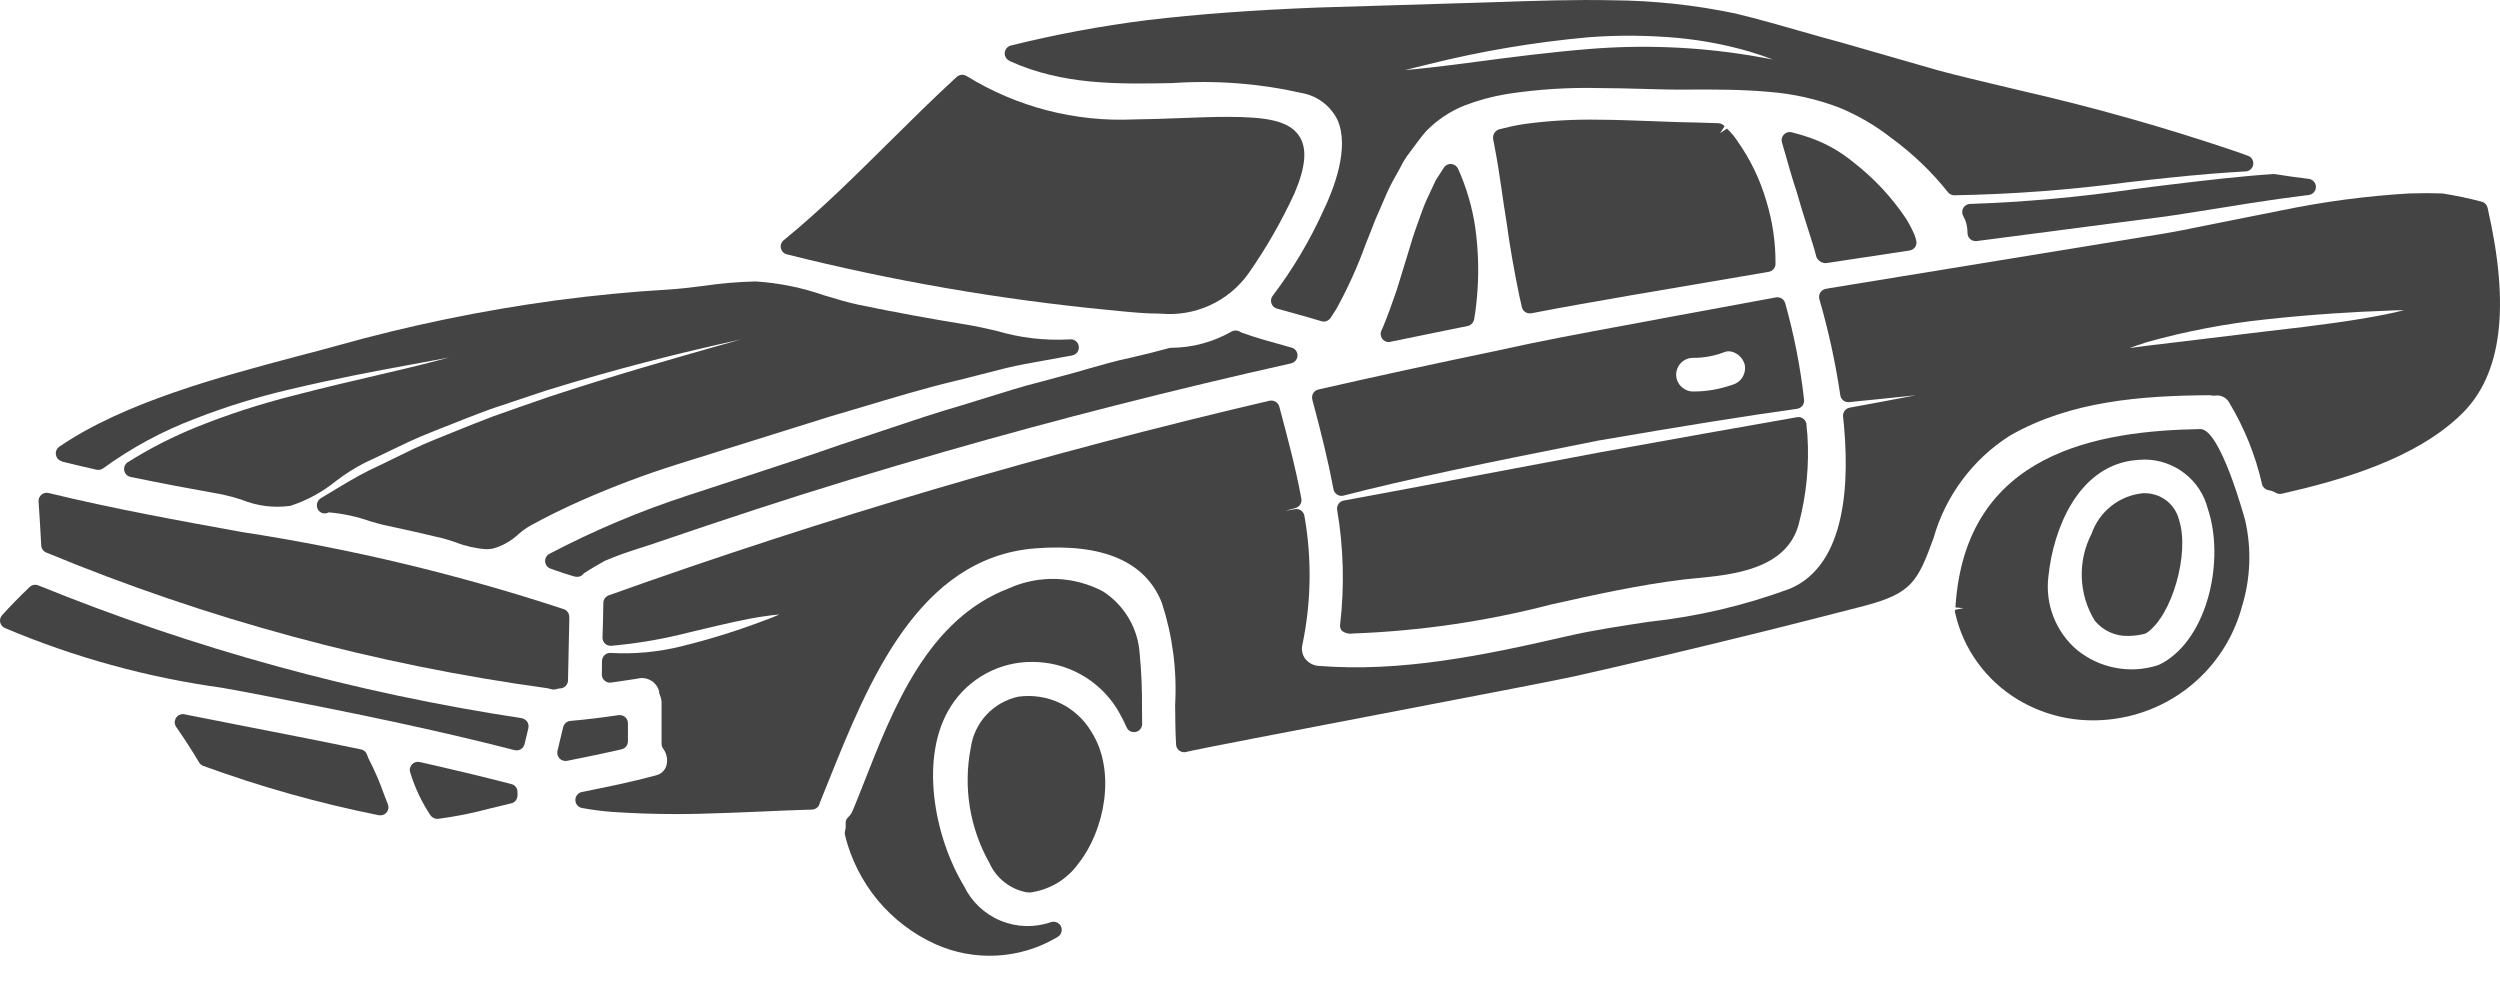 <svg width="35" height="14" viewBox="0 0 35 14" fill="none" xmlns="http://www.w3.org/2000/svg">
<path d="M18.082 4.867L17.991 4.841C17.791 4.786 17.584 4.729 17.392 4.66C17.383 4.656 17.374 4.652 17.365 4.647L17.348 4.638C17.331 4.63 17.313 4.626 17.294 4.627C17.276 4.627 17.257 4.633 17.241 4.642C16.984 4.789 16.693 4.868 16.397 4.869C16.387 4.869 16.378 4.87 16.368 4.873C16.211 4.917 16.02 4.964 15.787 5.018C15.624 5.051 15.444 5.103 15.254 5.157C15.114 5.198 14.963 5.241 14.8 5.283C14.727 5.303 14.652 5.323 14.575 5.344C14.448 5.376 14.316 5.411 14.181 5.453L13.475 5.671C13.127 5.771 12.749 5.898 12.349 6.032C12.163 6.094 11.97 6.159 11.767 6.226C11.336 6.377 10.862 6.533 10.36 6.697C10.123 6.774 9.881 6.854 9.633 6.935C8.963 7.153 8.314 7.427 7.691 7.754C7.671 7.764 7.656 7.78 7.645 7.8C7.635 7.819 7.63 7.841 7.632 7.863C7.634 7.885 7.642 7.906 7.655 7.923C7.669 7.941 7.687 7.954 7.708 7.961L7.766 7.982C7.857 8.013 7.948 8.045 8.039 8.07C8.043 8.072 8.047 8.073 8.052 8.073H8.055C8.063 8.075 8.072 8.076 8.08 8.076C8.099 8.076 8.117 8.072 8.133 8.063C8.15 8.055 8.164 8.042 8.174 8.027C8.235 7.984 8.44 7.866 8.467 7.852C8.627 7.784 8.79 7.725 8.956 7.674C9.04 7.647 9.123 7.621 9.203 7.593C9.666 7.434 10.13 7.279 10.595 7.127C11.428 6.854 12.322 6.582 13.253 6.315C14.799 5.871 16.424 5.457 18.076 5.087C18.101 5.081 18.123 5.067 18.139 5.048C18.155 5.028 18.164 5.004 18.165 4.979C18.166 4.953 18.158 4.928 18.143 4.908C18.128 4.888 18.106 4.873 18.082 4.866V4.867Z" fill="#444444"/>
<path d="M25.565 3.684L26.734 3.507C26.761 3.503 26.786 3.489 26.804 3.469C26.822 3.448 26.831 3.422 26.831 3.395C26.829 3.373 26.824 3.353 26.818 3.332L26.807 3.3C26.807 3.296 26.798 3.277 26.796 3.273C26.764 3.199 26.726 3.127 26.683 3.058C26.484 2.762 26.239 2.499 25.957 2.279C25.771 2.124 25.559 2.004 25.33 1.925C25.255 1.898 25.169 1.874 25.085 1.852C25.065 1.847 25.045 1.847 25.026 1.853C25.007 1.858 24.989 1.868 24.975 1.882C24.961 1.897 24.951 1.915 24.946 1.934C24.941 1.954 24.942 1.974 24.947 1.993L24.997 2.165C25.043 2.328 25.093 2.504 25.152 2.681C25.203 2.863 25.258 3.037 25.309 3.196C25.356 3.343 25.4 3.479 25.43 3.599C25.442 3.625 25.461 3.646 25.485 3.662C25.509 3.677 25.536 3.685 25.565 3.684Z" fill="#444444"/>
<path d="M11.017 3.561C12.494 3.932 13.996 4.192 15.511 4.339L15.663 4.354C15.849 4.372 16.048 4.391 16.247 4.391C16.484 4.413 16.721 4.373 16.937 4.275C17.153 4.177 17.339 4.023 17.477 3.831C17.727 3.474 17.944 3.095 18.126 2.699C18.282 2.329 18.302 2.077 18.189 1.905C18.042 1.683 17.714 1.638 17.196 1.636C16.965 1.636 16.735 1.646 16.505 1.654C16.293 1.662 16.083 1.67 15.872 1.672C15.049 1.709 14.234 1.497 13.533 1.065C13.512 1.052 13.487 1.045 13.462 1.047C13.437 1.05 13.413 1.06 13.394 1.077C13.07 1.374 12.754 1.687 12.448 1.99C11.978 2.456 11.492 2.939 10.972 3.363C10.955 3.376 10.943 3.394 10.936 3.414C10.929 3.434 10.928 3.455 10.933 3.476C10.938 3.497 10.948 3.516 10.963 3.531C10.978 3.546 10.996 3.556 11.017 3.561L11.017 3.561Z" fill="#444444"/>
<path d="M0.865 6.461C1.026 6.501 1.187 6.539 1.351 6.576C1.367 6.579 1.384 6.58 1.4 6.576C1.416 6.573 1.431 6.566 1.444 6.557C1.839 6.27 2.271 6.036 2.728 5.863C3.165 5.692 3.614 5.554 4.072 5.448C4.72 5.295 5.26 5.195 5.695 5.115L6.026 5.054L6.292 5.004C6.211 5.026 6.124 5.049 6.03 5.072C5.813 5.129 5.565 5.187 5.286 5.252C4.938 5.333 4.542 5.425 4.097 5.541C3.646 5.655 3.203 5.799 2.771 5.971C2.43 6.108 2.102 6.274 1.791 6.47C1.771 6.482 1.756 6.499 1.747 6.52C1.738 6.541 1.735 6.564 1.739 6.586C1.743 6.609 1.754 6.629 1.77 6.646C1.786 6.662 1.806 6.673 1.828 6.677C2.256 6.766 2.683 6.846 3.11 6.922C3.201 6.942 3.291 6.966 3.38 6.995C3.597 7.084 3.833 7.114 4.065 7.082C4.299 7.006 4.516 6.887 4.707 6.732C4.832 6.636 4.966 6.551 5.107 6.479C5.222 6.426 5.335 6.371 5.447 6.317C5.646 6.221 5.834 6.13 6.023 6.057L6.099 6.026C6.369 5.919 6.627 5.816 6.872 5.726C7.147 5.633 7.405 5.547 7.65 5.466C8.685 5.146 9.501 4.951 10.024 4.83C10.149 4.802 10.264 4.776 10.37 4.753L10.029 4.849L9.938 4.875C9.347 5.043 8.613 5.251 7.681 5.557L7.627 5.576C7.4 5.654 7.162 5.737 6.912 5.826C6.739 5.891 6.563 5.962 6.382 6.035L6.073 6.16C5.886 6.235 5.704 6.325 5.512 6.419C5.402 6.473 5.29 6.529 5.172 6.583C4.981 6.678 4.8 6.789 4.607 6.906L4.493 6.974C4.467 6.99 4.448 7.015 4.44 7.044C4.432 7.074 4.436 7.105 4.45 7.132C4.457 7.145 4.467 7.156 4.479 7.165C4.49 7.174 4.503 7.181 4.518 7.185C4.532 7.188 4.546 7.189 4.561 7.187C4.575 7.185 4.589 7.181 4.602 7.173C4.8 7.19 4.996 7.232 5.183 7.298C5.263 7.321 5.329 7.34 5.367 7.348C5.645 7.407 5.921 7.47 6.198 7.536C6.253 7.55 6.315 7.571 6.379 7.592C6.516 7.646 6.661 7.679 6.808 7.689C6.841 7.689 6.874 7.686 6.906 7.679C7.038 7.641 7.16 7.572 7.26 7.477C7.309 7.434 7.362 7.396 7.418 7.363C7.644 7.238 7.883 7.12 8.148 7.003C8.584 6.811 9.03 6.643 9.485 6.5L11.628 5.829L12.038 5.708C12.514 5.565 12.965 5.43 13.373 5.333L13.416 5.323C13.661 5.262 13.889 5.204 14.101 5.149C14.272 5.109 14.436 5.08 14.592 5.052L15.002 4.978L15.011 4.976C15.041 4.971 15.067 4.953 15.084 4.929C15.101 4.904 15.108 4.873 15.102 4.843C15.097 4.814 15.079 4.787 15.055 4.77C15.03 4.753 14.999 4.747 14.97 4.752H14.962C14.619 4.77 14.277 4.729 13.948 4.631C13.803 4.598 13.665 4.567 13.545 4.547C13.046 4.467 12.537 4.373 12.031 4.269C11.88 4.238 11.715 4.188 11.542 4.136C11.231 4.027 10.907 3.961 10.578 3.94C10.338 3.946 10.098 3.966 9.86 4.001C9.688 4.022 9.515 4.045 9.35 4.054C8.839 4.084 8.312 4.135 7.786 4.205C6.752 4.345 5.729 4.556 4.724 4.838C4.548 4.887 4.357 4.938 4.158 4.989C3.079 5.276 1.736 5.633 0.83 6.254C0.812 6.267 0.798 6.284 0.79 6.304C0.781 6.325 0.779 6.347 0.783 6.368C0.787 6.39 0.797 6.41 0.812 6.426C0.827 6.442 0.846 6.453 0.868 6.458L0.865 6.461Z" fill="#444444"/>
<path d="M24.057 1.725C23.872 1.718 23.68 1.713 23.481 1.709C23.343 1.705 23.205 1.7 23.067 1.694C22.844 1.686 22.62 1.677 22.395 1.676C22.041 1.669 21.686 1.689 21.334 1.737C21.213 1.756 21.099 1.782 20.986 1.811C20.957 1.821 20.933 1.841 20.918 1.867C20.903 1.894 20.899 1.925 20.905 1.955C20.914 1.993 20.921 2.03 20.929 2.081C20.961 2.239 20.989 2.429 21.02 2.637C21.042 2.789 21.065 2.951 21.092 3.113C21.136 3.436 21.195 3.778 21.268 4.129V4.131L21.306 4.3C21.312 4.325 21.326 4.347 21.346 4.363C21.366 4.379 21.391 4.387 21.416 4.387C21.424 4.387 21.431 4.387 21.438 4.386C21.91 4.295 22.368 4.215 22.812 4.138L24.76 3.806C24.786 3.802 24.81 3.789 24.828 3.769C24.846 3.75 24.856 3.724 24.857 3.698C24.86 3.398 24.816 3.099 24.728 2.812C24.64 2.511 24.503 2.227 24.321 1.971C24.28 1.908 24.232 1.851 24.177 1.8L24.081 1.865L24.144 1.768C24.133 1.755 24.12 1.744 24.105 1.737C24.09 1.729 24.073 1.725 24.057 1.725Z" fill="#444444"/>
<path d="M14.13 0.852C14.873 1.193 15.657 1.178 16.415 1.163C17.026 1.121 17.64 1.169 18.238 1.305C18.341 1.325 18.439 1.369 18.523 1.433C18.607 1.497 18.675 1.58 18.723 1.674C18.9 2.066 18.674 2.647 18.523 2.958C18.333 3.376 18.097 3.772 17.82 4.138C17.808 4.153 17.799 4.17 17.796 4.189C17.792 4.207 17.793 4.226 17.799 4.244C17.804 4.262 17.814 4.279 17.828 4.292C17.841 4.305 17.858 4.315 17.876 4.32C17.967 4.346 18.058 4.371 18.149 4.396C18.266 4.429 18.383 4.461 18.5 4.497C18.511 4.5 18.522 4.502 18.533 4.502C18.552 4.502 18.57 4.497 18.587 4.488C18.603 4.479 18.617 4.467 18.628 4.451L18.712 4.32C18.871 4.031 19.007 3.73 19.119 3.419C19.163 3.312 19.208 3.196 19.253 3.079L19.309 2.951C19.346 2.866 19.385 2.778 19.422 2.69C19.468 2.589 19.527 2.483 19.588 2.375L19.648 2.263C19.678 2.212 19.712 2.163 19.749 2.117L19.794 2.056C19.815 2.029 19.834 2.003 19.854 1.976C19.89 1.925 19.929 1.877 19.971 1.831C20.121 1.679 20.3 1.559 20.498 1.479C20.693 1.404 20.895 1.349 21.102 1.315C21.529 1.25 21.962 1.222 22.395 1.233C22.599 1.233 22.794 1.239 22.983 1.244C23.216 1.251 23.437 1.257 23.645 1.254C23.992 1.252 24.393 1.252 24.764 1.286C25.102 1.312 25.434 1.386 25.751 1.507C26.012 1.615 26.256 1.757 26.478 1.931C26.775 2.148 27.041 2.402 27.27 2.689C27.28 2.703 27.294 2.715 27.31 2.722C27.326 2.73 27.343 2.734 27.36 2.734C28.164 2.72 28.966 2.66 29.763 2.555C29.97 2.531 30.168 2.508 30.358 2.489C30.778 2.445 31.131 2.416 31.44 2.4C31.466 2.399 31.491 2.388 31.51 2.37C31.529 2.352 31.542 2.328 31.545 2.302C31.549 2.276 31.543 2.25 31.53 2.228C31.516 2.205 31.495 2.188 31.47 2.18L31.307 2.122C30.315 1.785 29.306 1.5 28.285 1.267C28.165 1.237 28.042 1.209 27.916 1.179C27.665 1.118 27.401 1.058 27.124 0.982C26.707 0.863 26.262 0.735 25.785 0.597C25.603 0.549 25.417 0.495 25.226 0.441C24.926 0.355 24.615 0.266 24.292 0.188C23.728 0.07 23.154 0.008 22.578 0.004C22.049 -0.008 21.492 0.011 20.901 0.031L18.438 0.106C17.533 0.142 16.778 0.197 16.059 0.282C15.416 0.363 14.778 0.482 14.149 0.638C14.127 0.644 14.107 0.657 14.092 0.675C14.078 0.693 14.069 0.715 14.066 0.738C14.064 0.761 14.069 0.784 14.081 0.804C14.092 0.824 14.109 0.84 14.13 0.85V0.852ZM22.247 0.686C21.684 0.732 21.156 0.801 20.693 0.862C20.443 0.895 20.213 0.925 20.01 0.947C19.88 0.962 19.767 0.973 19.669 0.981C19.762 0.957 19.872 0.93 20.002 0.899C20.735 0.716 21.482 0.59 22.235 0.522C22.652 0.49 23.072 0.493 23.49 0.531C23.829 0.563 24.165 0.627 24.493 0.722C24.617 0.76 24.726 0.797 24.822 0.833C24.719 0.814 24.606 0.793 24.482 0.773C23.743 0.654 22.993 0.625 22.247 0.686Z" fill="#444444"/>
<path d="M5.376 11.119C5.315 10.947 5.242 10.779 5.158 10.617C5.152 10.603 5.146 10.589 5.142 10.575C5.136 10.554 5.125 10.535 5.11 10.521C5.095 10.506 5.075 10.496 5.055 10.492C4.539 10.384 4.021 10.283 3.504 10.182C3.215 10.125 2.927 10.069 2.63 10.01C2.616 10.008 2.602 10.005 2.588 10.001C2.565 9.995 2.542 9.997 2.52 10.005C2.499 10.013 2.48 10.027 2.467 10.046C2.454 10.065 2.447 10.088 2.446 10.111C2.446 10.134 2.453 10.157 2.466 10.176C2.59 10.355 2.695 10.518 2.788 10.675C2.802 10.697 2.822 10.714 2.847 10.723C3.646 11.015 4.467 11.246 5.302 11.413C5.31 11.415 5.317 11.415 5.325 11.415C5.343 11.415 5.361 11.411 5.378 11.402C5.394 11.394 5.408 11.381 5.419 11.366C5.429 11.35 5.436 11.333 5.438 11.314C5.44 11.296 5.437 11.277 5.43 11.26L5.376 11.119Z" fill="#444444"/>
<path d="M29.858 2.651C29.103 2.761 28.343 2.829 27.581 2.855C27.562 2.855 27.544 2.86 27.527 2.87C27.511 2.879 27.497 2.893 27.487 2.909C27.477 2.925 27.472 2.943 27.471 2.962C27.47 2.981 27.473 3 27.481 3.017C27.499 3.054 27.51 3.075 27.512 3.078C27.534 3.137 27.545 3.199 27.545 3.262C27.545 3.276 27.548 3.291 27.553 3.305C27.559 3.319 27.567 3.331 27.578 3.342C27.588 3.353 27.601 3.361 27.615 3.367C27.629 3.372 27.643 3.375 27.658 3.375C27.663 3.375 27.668 3.375 27.673 3.375L29.695 3.111C30.049 3.067 30.381 3.025 30.691 2.974L31.069 2.914C31.368 2.865 31.651 2.82 31.917 2.783C32.044 2.765 32.164 2.75 32.281 2.735L32.323 2.73C32.351 2.726 32.376 2.713 32.394 2.692C32.413 2.671 32.423 2.645 32.423 2.617C32.423 2.589 32.413 2.563 32.394 2.542C32.376 2.521 32.351 2.508 32.323 2.504C32.17 2.486 32.018 2.465 31.837 2.436C31.395 2.464 30.871 2.525 30.37 2.586C30.207 2.605 30.037 2.627 29.858 2.651Z" fill="#444444"/>
<path d="M18.385 5.505C18.377 5.518 18.372 5.532 18.37 5.547C18.368 5.562 18.369 5.578 18.372 5.593C18.497 6.06 18.594 6.452 18.669 6.85C18.672 6.865 18.678 6.879 18.687 6.892C18.695 6.905 18.707 6.916 18.72 6.924C18.733 6.933 18.748 6.939 18.764 6.941C18.779 6.943 18.796 6.943 18.811 6.938C19.698 6.708 20.836 6.472 22.382 6.167C23.592 5.959 24.448 5.822 25.16 5.723C25.189 5.718 25.216 5.703 25.234 5.68C25.252 5.656 25.26 5.627 25.257 5.597C25.206 5.14 25.117 4.688 24.993 4.245C24.985 4.218 24.968 4.195 24.945 4.18C24.921 4.165 24.893 4.159 24.866 4.163L23.408 4.432C23.196 4.472 22.979 4.512 22.759 4.553C22.168 4.662 21.557 4.775 20.923 4.917C20.034 5.102 19.228 5.277 18.459 5.453C18.444 5.456 18.429 5.462 18.417 5.471C18.404 5.48 18.393 5.491 18.385 5.505ZM23.538 5.414C23.505 5.381 23.481 5.339 23.471 5.293C23.462 5.247 23.466 5.199 23.484 5.156C23.502 5.112 23.532 5.075 23.571 5.049C23.61 5.023 23.657 5.009 23.704 5.01C23.855 5.011 24.005 4.983 24.145 4.928C24.163 4.921 24.181 4.918 24.2 4.918C24.232 4.919 24.264 4.927 24.293 4.942C24.324 4.957 24.351 4.979 24.374 5.006C24.396 5.032 24.413 5.063 24.424 5.096C24.439 5.158 24.429 5.223 24.396 5.278C24.363 5.333 24.311 5.372 24.249 5.388C24.073 5.45 23.888 5.482 23.702 5.481C23.672 5.481 23.642 5.475 23.614 5.463C23.586 5.451 23.561 5.434 23.539 5.412L23.538 5.414Z" fill="#444444"/>
<path d="M18.786 8.83C18.807 8.847 18.831 8.859 18.857 8.866C18.883 8.872 18.911 8.874 18.937 8.869C19.878 8.835 20.812 8.698 21.723 8.461C22.327 8.326 22.951 8.188 23.572 8.113C23.628 8.107 23.687 8.101 23.748 8.095C24.252 8.046 25.014 7.974 25.183 7.335C25.29 6.932 25.331 6.513 25.304 6.096L25.299 6.042C25.296 6.011 25.292 5.979 25.291 5.948C25.29 5.932 25.286 5.916 25.279 5.901C25.271 5.887 25.261 5.874 25.248 5.864C25.236 5.854 25.221 5.846 25.205 5.842C25.19 5.838 25.173 5.838 25.157 5.841C24.351 5.983 23.414 6.148 22.414 6.33C21.829 6.44 21.266 6.546 20.739 6.646C20.019 6.783 19.365 6.907 18.811 7.008C18.782 7.013 18.756 7.03 18.739 7.054C18.723 7.078 18.716 7.108 18.72 7.137C18.81 7.667 18.824 8.207 18.762 8.741C18.759 8.756 18.76 8.772 18.764 8.788C18.768 8.803 18.776 8.817 18.786 8.83Z" fill="#444444"/>
<path d="M19.465 4.785C19.719 4.732 19.97 4.681 20.217 4.631L20.548 4.564C20.572 4.558 20.593 4.546 20.609 4.528C20.625 4.51 20.636 4.488 20.639 4.464C20.649 4.403 20.663 4.318 20.674 4.197C20.708 3.859 20.7 3.517 20.653 3.181C20.611 2.898 20.53 2.623 20.413 2.362C20.404 2.344 20.391 2.328 20.374 2.316C20.358 2.305 20.338 2.298 20.318 2.296C20.298 2.294 20.277 2.298 20.259 2.307C20.241 2.316 20.225 2.33 20.214 2.348L20.101 2.522L20.007 2.724C19.982 2.777 19.957 2.828 19.936 2.884C19.912 2.944 19.89 3.008 19.87 3.065C19.825 3.185 19.784 3.304 19.749 3.425C19.677 3.662 19.611 3.876 19.554 4.061C19.488 4.255 19.425 4.425 19.36 4.584C19.352 4.601 19.344 4.617 19.337 4.634C19.33 4.651 19.328 4.669 19.33 4.688C19.332 4.706 19.338 4.724 19.349 4.739C19.359 4.755 19.373 4.767 19.39 4.776C19.406 4.785 19.424 4.789 19.443 4.789C19.451 4.789 19.458 4.787 19.465 4.785Z" fill="#444444"/>
<path d="M7.302 10.054C4.981 9.703 2.71 9.079 0.535 8.195C0.515 8.187 0.493 8.185 0.472 8.189C0.45 8.193 0.431 8.203 0.415 8.218C0.279 8.348 0.153 8.476 0.03 8.612C0.018 8.626 0.009 8.641 0.004 8.658C-0.001 8.675 -0.001 8.693 0.002 8.711C0.005 8.728 0.013 8.744 0.024 8.758C0.035 8.772 0.049 8.784 0.065 8.791C1.038 9.203 2.062 9.485 3.109 9.629C3.291 9.662 3.473 9.695 3.652 9.73C4.982 9.987 6.095 10.217 7.205 10.502C7.219 10.506 7.235 10.506 7.25 10.504C7.265 10.502 7.28 10.496 7.293 10.488C7.306 10.48 7.317 10.47 7.326 10.457C7.334 10.445 7.341 10.431 7.344 10.416C7.36 10.344 7.378 10.271 7.397 10.196C7.401 10.18 7.401 10.164 7.398 10.148C7.396 10.133 7.39 10.118 7.381 10.104C7.372 10.091 7.36 10.08 7.347 10.072C7.333 10.063 7.318 10.057 7.302 10.055V10.054Z" fill="#444444"/>
<path d="M15.956 9.157C15.945 8.98 15.893 8.808 15.803 8.656C15.713 8.503 15.588 8.373 15.439 8.278C15.237 8.172 15.014 8.113 14.787 8.105C14.559 8.098 14.333 8.143 14.125 8.236C12.992 8.67 12.513 9.892 12.09 10.97C12.039 11.1 11.989 11.228 11.938 11.348C11.924 11.384 11.902 11.415 11.874 11.441C11.861 11.453 11.851 11.468 11.845 11.484C11.839 11.501 11.837 11.518 11.839 11.535C11.842 11.57 11.839 11.604 11.83 11.637C11.825 11.656 11.825 11.675 11.83 11.693C11.912 12.027 12.069 12.338 12.288 12.603C12.508 12.867 12.785 13.078 13.099 13.22C13.367 13.339 13.659 13.394 13.953 13.378C14.246 13.363 14.531 13.278 14.785 13.13C14.787 13.13 14.81 13.114 14.813 13.113C14.836 13.098 14.853 13.075 14.86 13.048C14.867 13.021 14.865 12.993 14.853 12.968C14.841 12.944 14.82 12.924 14.795 12.913C14.77 12.902 14.741 12.901 14.715 12.909C14.486 12.99 14.234 12.983 14.009 12.89C13.784 12.797 13.601 12.624 13.496 12.405C13.073 11.704 12.866 10.583 13.314 9.885C13.436 9.694 13.604 9.538 13.804 9.429C14.003 9.321 14.226 9.265 14.453 9.267H14.455C14.69 9.267 14.921 9.326 15.127 9.44C15.333 9.553 15.507 9.717 15.633 9.916C15.685 10.002 15.732 10.091 15.772 10.182C15.783 10.206 15.801 10.226 15.824 10.238C15.848 10.249 15.874 10.253 15.9 10.247C15.926 10.242 15.948 10.228 15.965 10.207C15.981 10.187 15.99 10.161 15.99 10.135L15.988 9.905C15.99 9.655 15.98 9.406 15.956 9.157Z" fill="#444444"/>
<path d="M34.826 2.908C34.821 2.888 34.811 2.87 34.797 2.855C34.783 2.84 34.765 2.829 34.745 2.824C34.563 2.776 34.378 2.737 34.192 2.708C34.055 2.703 33.908 2.703 33.734 2.708C33.132 2.743 32.533 2.823 31.942 2.945L30.726 3.188C30.517 3.232 30.283 3.274 30.029 3.313L25.622 4.033L25.592 4.038L25.553 4.046C25.539 4.05 25.525 4.056 25.512 4.065C25.5 4.075 25.49 4.086 25.482 4.099C25.475 4.113 25.47 4.127 25.468 4.142C25.466 4.157 25.467 4.173 25.471 4.188C25.599 4.629 25.697 5.079 25.764 5.533C25.768 5.562 25.783 5.588 25.806 5.606C25.829 5.624 25.858 5.633 25.888 5.63L26.03 5.615C26.099 5.608 26.166 5.601 26.233 5.595C26.461 5.57 26.655 5.551 26.821 5.534C26.487 5.599 26.136 5.663 25.896 5.707C25.867 5.712 25.842 5.728 25.825 5.751C25.808 5.774 25.8 5.803 25.803 5.831C25.902 6.744 25.853 7.904 25.059 8.242C24.42 8.478 23.755 8.634 23.078 8.706C22.697 8.764 22.303 8.822 21.93 8.909C20.758 9.179 19.61 9.413 18.47 9.323C18.432 9.322 18.394 9.312 18.36 9.295C18.326 9.277 18.296 9.252 18.272 9.222C18.251 9.193 18.237 9.16 18.231 9.125C18.224 9.09 18.226 9.053 18.235 9.019C18.358 8.427 18.367 7.818 18.262 7.223C18.259 7.208 18.254 7.194 18.246 7.181C18.238 7.168 18.228 7.157 18.216 7.148C18.204 7.139 18.19 7.133 18.175 7.129C18.16 7.126 18.145 7.125 18.13 7.128L17.994 7.151L18.137 7.112C18.165 7.104 18.188 7.087 18.203 7.063C18.219 7.039 18.224 7.01 18.219 6.981C18.139 6.547 18.022 6.112 17.91 5.692C17.902 5.663 17.883 5.639 17.858 5.624C17.833 5.609 17.802 5.604 17.774 5.61C14.641 6.342 11.552 7.252 8.522 8.335C8.501 8.343 8.482 8.357 8.468 8.376C8.455 8.395 8.447 8.417 8.447 8.44C8.445 8.601 8.44 8.763 8.435 8.925C8.435 8.941 8.438 8.957 8.444 8.972C8.45 8.987 8.459 9 8.471 9.011C8.482 9.022 8.496 9.03 8.511 9.035C8.526 9.04 8.542 9.042 8.558 9.041C8.875 9.013 9.189 8.963 9.498 8.89L9.764 8.826C10.119 8.741 10.455 8.661 10.714 8.626C10.789 8.614 10.855 8.607 10.912 8.603C10.841 8.634 10.764 8.664 10.702 8.686C10.32 8.832 9.929 8.953 9.532 9.05C9.211 9.129 8.881 9.16 8.551 9.141C8.535 9.14 8.519 9.142 8.504 9.147C8.49 9.152 8.476 9.16 8.465 9.171C8.453 9.182 8.444 9.195 8.438 9.209C8.432 9.224 8.428 9.239 8.428 9.255L8.426 9.443C8.426 9.46 8.429 9.476 8.436 9.491C8.443 9.506 8.453 9.519 8.466 9.53C8.478 9.54 8.493 9.548 8.509 9.553C8.524 9.557 8.541 9.558 8.557 9.556L8.921 9.502C8.983 9.485 9.049 9.492 9.106 9.523C9.162 9.553 9.205 9.605 9.224 9.666C9.227 9.677 9.229 9.688 9.229 9.699C9.231 9.711 9.235 9.723 9.24 9.735C9.255 9.769 9.262 9.806 9.262 9.844V10.412C9.262 10.437 9.27 10.461 9.284 10.481C9.31 10.515 9.328 10.556 9.335 10.599C9.343 10.641 9.34 10.685 9.327 10.727C9.315 10.76 9.295 10.789 9.269 10.812C9.242 10.835 9.21 10.85 9.176 10.857C8.842 10.948 8.498 11.017 8.145 11.088C8.119 11.094 8.096 11.108 8.08 11.129C8.063 11.149 8.054 11.175 8.055 11.201C8.055 11.228 8.064 11.253 8.082 11.274C8.099 11.294 8.122 11.307 8.148 11.312C8.289 11.338 8.43 11.356 8.573 11.367C8.858 11.386 9.156 11.397 9.461 11.397C9.571 11.397 9.682 11.396 9.795 11.393C10.073 11.387 10.351 11.374 10.629 11.363C10.876 11.352 11.123 11.341 11.37 11.334C11.396 11.333 11.421 11.323 11.44 11.306C11.46 11.289 11.473 11.266 11.477 11.24L11.595 10.947C12.157 9.548 12.856 7.806 14.494 7.677C15.442 7.604 16.038 7.862 16.266 8.44C16.416 8.9 16.479 9.384 16.452 9.867C16.453 10.053 16.455 10.239 16.465 10.424C16.467 10.454 16.48 10.482 16.502 10.502C16.524 10.522 16.553 10.532 16.582 10.531C16.595 10.531 16.608 10.528 16.62 10.524C16.741 10.493 18.114 10.229 19.327 9.997C20.606 9.752 21.813 9.52 22.032 9.471C22.867 9.283 23.748 9.074 24.725 8.832C25.185 8.718 25.641 8.601 26.101 8.482C26.763 8.308 26.848 8.142 27.069 7.535C27.237 6.942 27.617 6.431 28.137 6.1C28.985 5.613 29.979 5.54 30.926 5.533C30.939 5.533 30.953 5.534 30.966 5.537C30.979 5.54 30.993 5.541 31.006 5.539C31.048 5.532 31.091 5.538 31.129 5.558C31.166 5.577 31.197 5.609 31.215 5.647C31.424 5.996 31.576 6.375 31.667 6.772C31.671 6.795 31.683 6.816 31.7 6.832C31.717 6.849 31.739 6.859 31.762 6.863C31.798 6.869 31.832 6.881 31.863 6.9C31.888 6.914 31.918 6.919 31.946 6.912C32.779 6.723 33.819 6.426 34.464 5.795C35.026 5.245 35.145 4.301 34.826 2.908ZM33.659 4.342C33.586 4.361 33.5 4.381 33.399 4.401C33.017 4.479 32.473 4.556 31.735 4.638C31.267 4.695 30.83 4.748 30.462 4.792L30.076 4.838C29.973 4.853 29.886 4.864 29.812 4.873C29.881 4.848 29.964 4.82 30.06 4.789C30.602 4.638 31.157 4.531 31.717 4.472C32.402 4.397 33.007 4.364 33.393 4.351C33.498 4.345 33.586 4.343 33.659 4.342Z" fill="#444444"/>
<path d="M7.16 10.977C6.733 10.867 6.301 10.764 5.875 10.668C5.856 10.664 5.835 10.665 5.816 10.671C5.796 10.677 5.779 10.689 5.765 10.704C5.752 10.719 5.743 10.738 5.739 10.758C5.735 10.778 5.737 10.798 5.744 10.818C5.809 11.03 5.905 11.233 6.029 11.418C6.04 11.432 6.054 11.443 6.069 11.451C6.085 11.46 6.103 11.464 6.12 11.464C6.124 11.464 6.129 11.464 6.133 11.464C6.378 11.432 6.62 11.383 6.859 11.319C6.958 11.294 7.057 11.27 7.156 11.247C7.181 11.242 7.204 11.228 7.22 11.208C7.236 11.188 7.245 11.162 7.245 11.136V11.089C7.246 11.063 7.237 11.038 7.222 11.018C7.207 10.998 7.185 10.983 7.16 10.977Z" fill="#444444"/>
<path d="M30.806 6.007H30.804C29.396 6.032 27.509 6.318 27.376 8.504L27.488 8.514L27.37 8.538C27.367 8.552 27.368 8.566 27.372 8.58C27.428 8.831 27.535 9.068 27.686 9.276C27.837 9.484 28.028 9.66 28.248 9.793C28.566 9.985 28.931 10.086 29.302 10.085C29.487 10.085 29.671 10.061 29.85 10.015C30.219 9.919 30.556 9.727 30.826 9.459C31.097 9.19 31.291 8.854 31.389 8.486C31.508 8.097 31.523 7.684 31.433 7.287C31.429 7.273 31.089 6.007 30.806 6.007ZM30.275 9.283C30.267 9.285 30.259 9.289 30.252 9.294C30.235 9.303 30.217 9.311 30.198 9.317C30.009 9.376 29.808 9.387 29.614 9.349C29.419 9.312 29.237 9.227 29.083 9.103C28.934 8.978 28.82 8.818 28.749 8.637C28.678 8.456 28.654 8.261 28.678 8.068C28.748 7.391 29.094 6.561 29.838 6.449C29.901 6.44 29.964 6.435 30.028 6.434C30.23 6.435 30.427 6.504 30.587 6.629C30.747 6.753 30.86 6.928 30.91 7.124C31.146 7.829 30.92 8.918 30.275 9.283Z" fill="#444444"/>
<path d="M30.016 6.905H30.001C29.84 6.921 29.687 6.982 29.559 7.083C29.432 7.183 29.336 7.317 29.283 7.47C29.185 7.66 29.137 7.872 29.145 8.085C29.152 8.299 29.215 8.507 29.326 8.689C29.383 8.758 29.455 8.814 29.537 8.851C29.619 8.888 29.708 8.906 29.797 8.903C29.872 8.902 29.947 8.893 30.019 8.875C30.033 8.871 30.045 8.866 30.057 8.858C30.409 8.615 30.658 7.746 30.507 7.28C30.48 7.171 30.417 7.074 30.328 7.006C30.238 6.938 30.128 6.903 30.016 6.905Z" fill="#444444"/>
<path d="M7.952 9.526C7.957 9.246 7.963 8.967 7.97 8.688V8.639C7.97 8.615 7.963 8.591 7.95 8.572C7.936 8.552 7.917 8.537 7.895 8.529C6.425 8.045 4.918 7.683 3.389 7.449C2.497 7.287 1.575 7.12 0.68 6.902C0.662 6.898 0.644 6.898 0.627 6.902C0.609 6.906 0.593 6.915 0.58 6.926C0.566 6.938 0.555 6.953 0.548 6.969C0.541 6.986 0.538 7.004 0.54 7.022C0.554 7.228 0.567 7.431 0.577 7.635C0.578 7.657 0.585 7.678 0.598 7.696C0.61 7.714 0.628 7.728 0.649 7.736C2.896 8.667 5.254 9.306 7.664 9.635C7.681 9.638 7.699 9.643 7.716 9.648C7.727 9.652 7.739 9.654 7.751 9.654C7.761 9.654 7.772 9.652 7.781 9.65C7.8 9.644 7.819 9.64 7.838 9.638C7.868 9.638 7.897 9.626 7.918 9.605C7.939 9.584 7.952 9.556 7.952 9.526Z" fill="#444444"/>
<path d="M8.791 10.379V10.125C8.791 10.109 8.787 10.093 8.781 10.078C8.774 10.063 8.764 10.05 8.752 10.039C8.739 10.028 8.725 10.021 8.709 10.016C8.693 10.011 8.677 10.01 8.661 10.012C8.437 10.045 8.211 10.073 7.984 10.093C7.96 10.095 7.938 10.105 7.92 10.121C7.902 10.137 7.889 10.158 7.884 10.181L7.804 10.514C7.8 10.533 7.801 10.552 7.806 10.57C7.811 10.589 7.821 10.605 7.834 10.619C7.847 10.633 7.864 10.643 7.882 10.648C7.9 10.654 7.919 10.655 7.938 10.652C8.193 10.6 8.448 10.549 8.703 10.49C8.728 10.484 8.75 10.47 8.766 10.45C8.782 10.43 8.791 10.405 8.791 10.379Z" fill="#444444"/>
<path d="M14.26 9.753C14.088 9.789 13.932 9.877 13.812 10.005C13.693 10.133 13.615 10.295 13.591 10.468C13.483 11.02 13.576 11.592 13.852 12.082C13.899 12.187 13.971 12.279 14.062 12.351C14.152 12.422 14.259 12.471 14.372 12.492C14.389 12.494 14.405 12.495 14.421 12.495C14.557 12.477 14.687 12.431 14.804 12.361C14.921 12.29 15.022 12.197 15.101 12.085C15.461 11.63 15.633 10.8 15.28 10.246C15.177 10.072 15.026 9.933 14.844 9.845C14.663 9.758 14.459 9.726 14.26 9.753Z" fill="#444444"/>
</svg>
